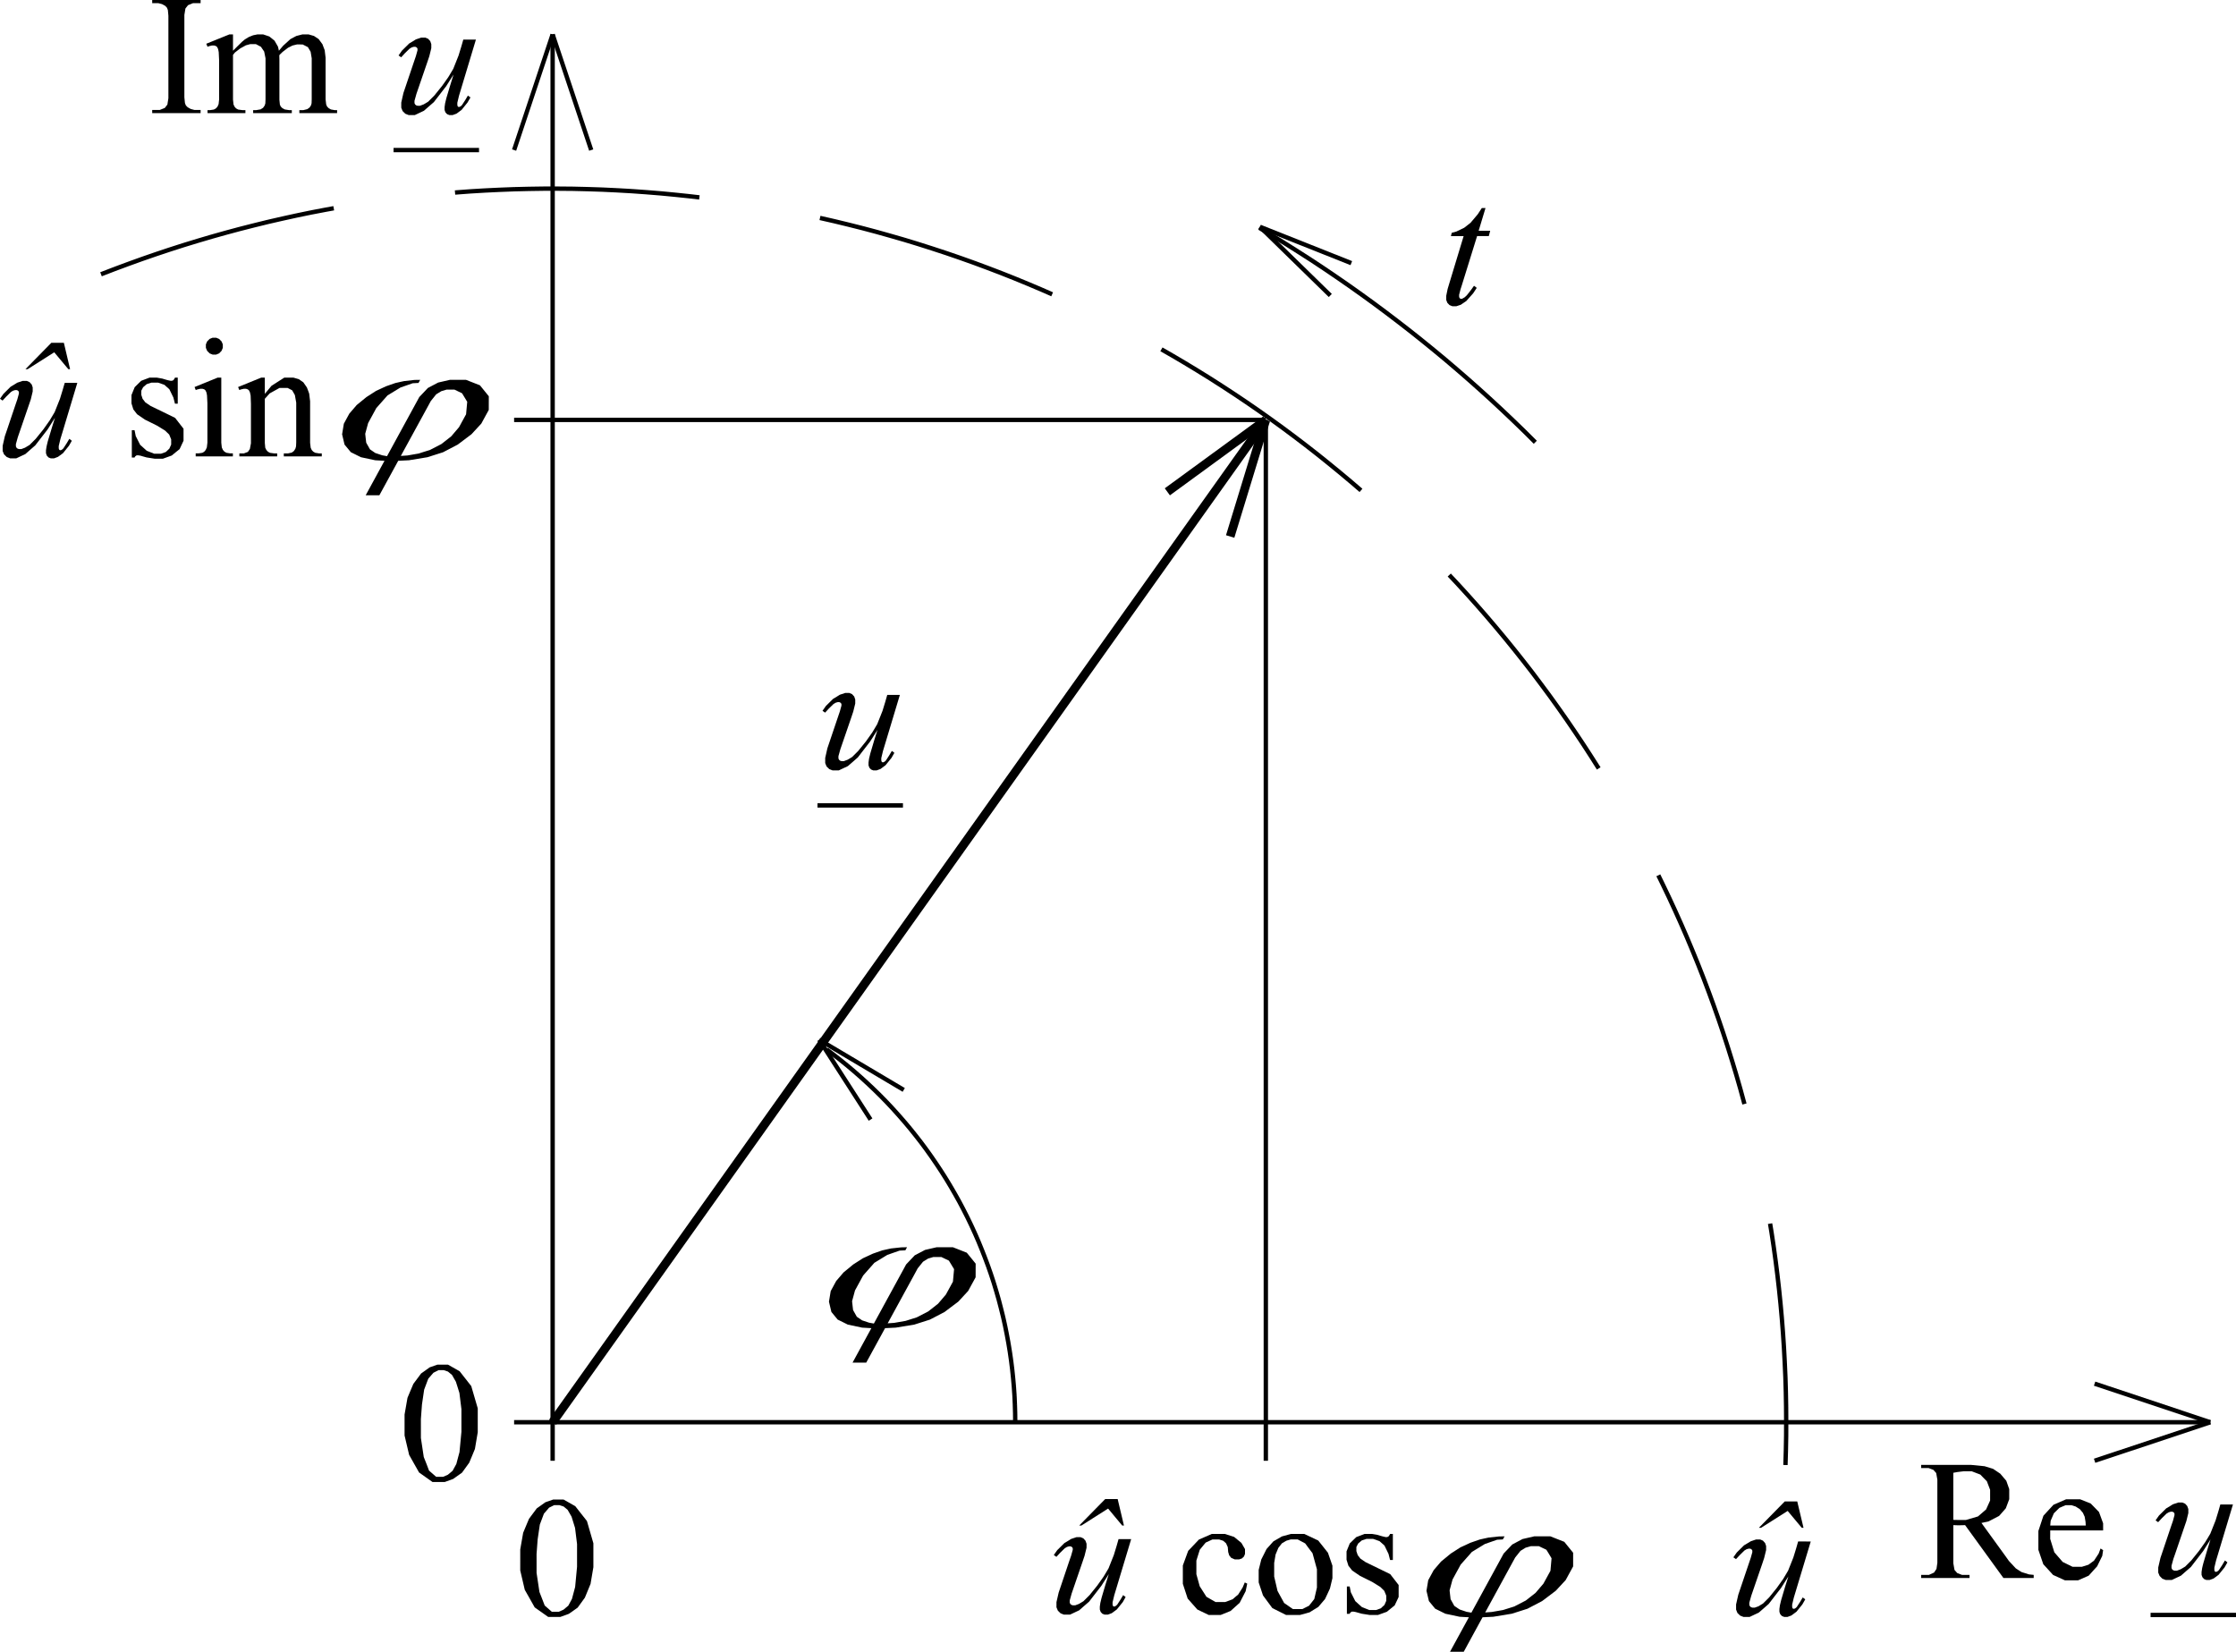 <?xml version="1.0" encoding="UTF-8" standalone="no"?>
<svg
   width="547.851"
   height="404.693"
   viewBox="0 0 513.61 379.4"
   id="svg2"
   sodipodi:version="0.32"
   inkscape:version="1.3.2 (091e20e, 2023-11-25)"
   sodipodi:docname="Spannung_Zeiger.svg"
   inkscape:output_extension="org.inkscape.output.svg.inkscape"
   version="1.0"
   inkscape:export-filename="Spannung_Zeiger.png"
   inkscape:export-xdpi="96"
   inkscape:export-ydpi="96"
   xmlns:inkscape="http://www.inkscape.org/namespaces/inkscape"
   xmlns:sodipodi="http://sodipodi.sourceforge.net/DTD/sodipodi-0.dtd"
   xmlns="http://www.w3.org/2000/svg"
   xmlns:svg="http://www.w3.org/2000/svg"
   xmlns:rdf="http://www.w3.org/1999/02/22-rdf-syntax-ns#"
   xmlns:cc="http://creativecommons.org/ns#"
   xmlns:dc="http://purl.org/dc/elements/1.1/">
  <defs
     id="defs135">
    <inkscape:perspective
       sodipodi:type="inkscape:persp3d"
       inkscape:vp_x="0 : 222.95556 : 1"
       inkscape:vp_y="0 : 1094.017 : 0"
       inkscape:vp_z="639.99998 : 222.95556 : 1"
       inkscape:persp3d-origin="319.99999 : 151.84443 : 1"
       id="perspective139" />
  </defs>
  <sodipodi:namedview
     inkscape:window-height="890"
     inkscape:window-width="1408"
     inkscape:pageshadow="2"
     inkscape:pageopacity="0.0"
     guidetolerance="10.0"
     gridtolerance="10.0"
     objecttolerance="10.0"
     borderopacity="1.0"
     bordercolor="#666666"
     pagecolor="#ffffff"
     id="base"
     showgrid="false"
     inkscape:zoom="1.0074074"
     inkscape:cx="294.31986"
     inkscape:cy="185.12868"
     inkscape:window-x="65"
     inkscape:window-y="38"
     inkscape:current-layer="svg2"
     inkscape:showpageshadow="2"
     inkscape:pagecheckerboard="0"
     inkscape:deskcolor="#d1d1d1"
     inkscape:window-maximized="1" />
  <title
     id="title4">Produce by DWG to SVG Converter MX</title>
  <desc
     id="desc6">Produce by DWG to SVG Converter MX</desc>
  <path
     d="m 199.97,257.16 -11.8,-18.33"
     id="path32"
     style="fill:none;stroke:#000000;stroke-width:1;stroke-miterlimit:4;stroke-dasharray:none" />
  <path
     d="m 188.17,238.83 19.42,11.52"
     id="path34"
     style="fill:none;stroke:#000000;stroke-width:1;stroke-miterlimit:4;stroke-dasharray:none" />
  <path
     d="M 118.09,326.68 H 507.7"
     id="path36"
     style="fill:none;stroke:#000000;stroke-width:1;stroke-miterlimit:4;stroke-dasharray:none" />
  <path
     d="M 126.94,335.53 V 7.91"
     id="path38"
     style="fill:none;stroke:#000000;stroke-width:1;stroke-miterlimit:4;stroke-dasharray:none" />
  <path
     d="m 46.08,25.26 v 0.72 H 34.96 v -0.72 h 0.92 0.81 l 1.17,-0.47 0.36,-0.47 0.23,-0.3 0.23,-1.47 V 21.38 4.6 3.62 L 38.56,2.31 38.44,2 38.34,1.76 37.95,1.35 37.65,1.18 37.23,0.95 36.34,0.72 H 35.88 34.96 V 0 h 11.12 v 0.72 h -0.94 -0.79 l -1.16,0.47 -0.36,0.46 -0.24,0.31 -0.24,1.47 v 1.17 16.78 0.98 l 0.13,1.3 0.12,0.32 0.1,0.24 0.4,0.41 0.3,0.17 0.41,0.23 0.87,0.23 h 0.46 z"
     id="path44"
     style="fill:#000000;fill-rule:evenodd;stroke-width:1;stroke-miterlimit:4;stroke-dasharray:none" />
  <path
     d="m 53.52,11.65 0.96,-0.96 1.13,-1.11 0.18,-0.14 0.43,-0.37 0.93,-0.57 0.5,-0.2 0.5,-0.2 0.99,-0.2 h 0.49 0.82 l 1.42,0.48 0.6,0.48 0.59,0.48 0.8,1.39 0.2,0.92 0.99,-1.16 1.66,-1.51 0.68,-0.36 0.68,-0.36 1.4,-0.36 h 0.71 0.7 l 1.24,0.36 0.54,0.36 0.54,0.36 0.86,1.17 0.31,0.82 0.21,0.55 0.21,1.75 v 1.19 7.56 0.82 l 0.13,1.13 0.12,0.3 0.1,0.21 0.35,0.36 0.26,0.15 0.26,0.15 0.84,0.15 h 0.58 v 0.69 h -8.67 v -0.69 h 0.36 0.57 l 0.89,-0.22 0.31,-0.22 0.22,-0.16 0.32,-0.48 0.1,-0.34 0.04,-0.16 0.03,-0.93 v -0.76 -7.55 -1.08 l -0.25,-1.51 -0.26,-0.44 -0.37,-0.62 -1.2,-0.61 H 68.7 68.2 l -1.02,0.25 -0.51,0.26 -0.51,0.25 -1.24,0.95 -0.72,0.69 -0.04,0.21 0.02,0.82 v 8.38 0.9 l 0.11,1.11 0.1,0.22 0.1,0.22 0.37,0.37 0.28,0.15 0.28,0.15 0.94,0.15 h 0.67 v 0.69 h -8.88 v -0.69 h 0.72 l 1,-0.17 0.27,-0.18 0.28,-0.17 0.37,-0.52 0.11,-0.34 0.05,-0.16 0.04,-0.95 V 22.02 14.47 13.39 L 60.68,11.84 60.36,11.37 59.94,10.75 58.77,10.13 H 58.01 57.5 l -1.03,0.28 -0.5,0.28 -0.79,0.43 -1.23,0.95 -0.43,0.54 v 9.41 0.86 l 0.12,1.12 0.12,0.25 0.12,0.26 0.35,0.39 0.24,0.13 0.23,0.13 0.95,0.13 h 0.72 v 0.69 h -8.7 v -0.69 h 0.6 l 0.85,-0.13 0.24,-0.13 0.23,-0.13 0.37,-0.41 0.12,-0.28 0.13,-0.29 0.12,-1.09 V 22.02 15.29 13.85 L 50.24,11.98 50.16,11.56 50.09,11.25 49.88,10.81 49.74,10.69 49.59,10.57 49.2,10.45 h -0.25 -0.27 l -0.64,0.15 -0.37,0.14 -0.29,-0.69 5.31,-2.15 h 0.83 z"
     id="path46"
     style="fill:#000000;fill-rule:evenodd;stroke-width:1;stroke-miterlimit:4;stroke-dasharray:none" />
  <path
     d="m 109.32,9.09 -3.49,11.59 -0.39,1.29 -0.39,1.63 v 0.34 0.16 l 0.05,0.24 0.05,0.07 0.04,0.08 0.13,0.07 h 0.08 0.13 l 0.28,-0.14 0.15,-0.13 0.15,-0.14 0.76,-1.17 0.61,-1.03 0.58,0.44 -0.67,1.16 -1.36,1.69 -0.7,0.52 -0.46,0.34 -0.89,0.33 h -0.43 -0.33 l -0.52,-0.21 -0.2,-0.21 -0.19,-0.21 -0.19,-0.54 V 24.92 24.6 l 0.12,-0.86 0.13,-0.54 0.16,-0.66 0.91,-3.04 0.74,-2.38 -1.69,2.67 -2.83,3.66 -1.14,0.99 -1.14,1 -2.09,0.99 h -0.97 -0.45 l -0.76,-0.3 -0.32,-0.31 -0.31,-0.31 -0.31,-0.77 v -0.47 -0.71 l 0.5,-2.21 0.5,-1.48 2,-5.92 0.36,-1.06 0.37,-1.33 V 11.3 11.19 l -0.1,-0.2 -0.1,-0.08 -0.09,-0.08 -0.21,-0.08 h -0.12 -0.24 l -0.48,0.14 -0.24,0.15 -0.24,0.14 -1.09,1.06 -0.84,0.92 -0.6,-0.42 0.78,-1.11 1.66,-1.64 0.87,-0.52 0.67,-0.42 1.23,-0.41 h 0.56 0.39 l 0.63,0.27 0.24,0.27 0.25,0.27 0.24,0.69 v 0.42 0.51 l -0.45,1.83 -0.44,1.31 -2.1,6.12 -0.43,1.25 -0.44,1.58 v 0.33 0.19 l 0.13,0.29 0.12,0.11 0.12,0.11 0.34,0.11 h 0.21 0.32 l 0.86,-0.32 0.53,-0.31 0.52,-0.32 1.41,-1.41 0.88,-1.09 0.88,-1.09 1.45,-2.05 0.57,-0.95 0.57,-0.96 1.21,-3.04 0.64,-2.09 0.45,-1.58 z"
     id="path48"
     style="fill:#000000;fill-rule:evenodd;stroke-width:1;stroke-miterlimit:4;stroke-dasharray:none" />
  <path
     d="m 90.4,34.47 h 19.63"
     id="path50"
     style="fill:none;stroke:#000000;stroke-width:1;stroke-miterlimit:4;stroke-dasharray:none" />
  <path
     d="m 467.14,362.46 h -6.95 l -8.81,-12.15 -0.49,0.02 -0.79,0.02 h -0.3 -0.12 l -0.27,-0.01 h -0.14 l -0.14,-0.01 -0.3,-0.01 -0.15,-0.01 v 7.55 1.22 l 0.27,1.52 0.26,0.3 0.37,0.42 1.08,0.42 h 0.73 1.01 v 0.72 h -11.11 v -0.72 h 0.97 0.82 l 1.17,-0.53 0.36,-0.54 0.2,-0.3 0.2,-1.4 v -1.11 -16.78 -1.22 l -0.27,-1.52 -0.27,-0.3 -0.37,-0.42 -1.11,-0.42 h -0.73 -0.97 v -0.72 h 9.44 2.07 l 3.05,0.3 0.98,0.3 0.98,0.3 1.66,1.12 0.68,0.81 0.69,0.8 0.68,1.93 v 1.13 1.19 l -0.78,2.08 -0.77,0.88 -0.78,0.88 -2.41,1.25 -1.64,0.36 5.39,7.44 0.92,1.29 1.58,1.7 0.66,0.43 0.66,0.42 1.73,0.54 1.06,0.11 z m -18.46,-13.35 h 0.18 l 0.31,0.01 h 0.13 0.14 l 0.21,0.01 h 0.09 1.83 l 2.77,-0.81 0.93,-0.8 0.93,-0.8 0.93,-2.05 v -1.25 -1.22 l -0.75,-1.97 -0.75,-0.76 -0.75,-0.77 -1.99,-0.76 h -1.24 -0.55 l -1.49,0.18 -0.93,0.17 z"
     id="path52"
     style="fill:#000000;fill-rule:evenodd;stroke-width:1;stroke-miterlimit:4;stroke-dasharray:none" />
  <path
     d="m 470.94,351.53 -0.01,1.95 0.95,3.07 0.96,1.11 0.96,1.11 2.26,1.11 h 1.29 0.87 l 1.5,-0.47 0.64,-0.47 0.64,-0.47 1.07,-1.63 0.43,-1.16 0.59,0.38 -0.2,1.32 -1.17,2.39 -0.97,1.07 -0.97,1.08 -2.43,1.07 h -1.46 -1.58 l -2.71,-1.23 -1.12,-1.23 -1.13,-1.23 -1.13,-3.31 v -2.08 -2.25 l 1.16,-3.51 1.15,-1.25 1.16,-1.26 2.9,-1.26 h 1.75 1.47 l 2.43,0.97 0.95,0.97 0.95,0.98 0.95,2.6 v 1.63 z m 0,-1.12 h 8.16 l -0.05,-0.84 -0.2,-1.19 -0.16,-0.34 -0.24,-0.54 -0.71,-0.85 -0.48,-0.3 -0.48,-0.31 -0.99,-0.31 h -0.52 -0.8 l -1.43,0.62 -0.63,0.62 -0.63,0.62 -0.74,1.72 z"
     id="path54"
     style="fill:#000000;fill-rule:evenodd;stroke-width:1;stroke-miterlimit:4;stroke-dasharray:none" />
  <path
     d="m 512.91,345.57 -3.49,11.59 -0.39,1.29 -0.39,1.63 v 0.34 0.16 l 0.04,0.24 0.05,0.07 0.05,0.08 0.13,0.07 h 0.08 0.13 l 0.27,-0.14 0.15,-0.13 0.15,-0.14 0.77,-1.17 0.61,-1.03 0.57,0.44 -0.66,1.16 -1.37,1.69 -0.69,0.52 -0.47,0.34 -0.89,0.33 h -0.43 -0.33 l -0.52,-0.21 -0.19,-0.21 -0.19,-0.21 -0.2,-0.54 v -0.34 -0.32 l 0.13,-0.86 0.12,-0.54 0.17,-0.66 0.9,-3.04 0.74,-2.38 -1.69,2.67 -2.82,3.66 -1.14,0.99 -1.14,1 -2.1,0.99 h -0.96 -0.45 l -0.77,-0.3 -0.31,-0.31 -0.31,-0.31 -0.32,-0.77 v -0.47 -0.71 l 0.51,-2.21 0.5,-1.48 1.99,-5.92 0.37,-1.06 0.36,-1.33 v -0.26 -0.11 l -0.09,-0.2 -0.1,-0.08 -0.1,-0.08 -0.21,-0.08 h -0.11 -0.24 l -0.48,0.14 -0.24,0.15 -0.24,0.14 -1.09,1.06 -0.85,0.92 -0.59,-0.42 0.78,-1.11 1.66,-1.64 0.87,-0.52 0.67,-0.42 1.23,-0.41 h 0.56 0.38 l 0.63,0.27 0.25,0.27 0.24,0.27 0.25,0.69 v 0.42 0.51 l -0.45,1.83 -0.45,1.31 -2.09,6.12 -0.44,1.25 -0.43,1.58 v 0.33 0.19 l 0.12,0.29 0.13,0.11 0.12,0.11 0.33,0.11 h 0.21 0.33 l 0.85,-0.32 0.53,-0.31 0.53,-0.32 1.4,-1.41 0.88,-1.09 0.88,-1.09 1.45,-2.05 0.58,-0.95 0.57,-0.96 1.21,-3.04 0.64,-2.09 0.45,-1.58 z"
     id="path56"
     style="fill:#000000;fill-rule:evenodd;stroke-width:1;stroke-miterlimit:4;stroke-dasharray:none" />
  <path
     d="m 493.99,370.95 h 19.62"
     id="path58"
     style="fill:none;stroke:#000000;stroke-width:1;stroke-miterlimit:4;stroke-dasharray:none" />
  <path
     d="m 507.7,326.68 -26.57,-8.86"
     id="path60"
     style="fill:none;stroke:#000000;stroke-width:1;stroke-miterlimit:4;stroke-dasharray:none" />
  <path
     d="m 507.7,326.68 -26.57,8.85"
     id="path62"
     style="fill:none;stroke:#000000;stroke-width:1;stroke-miterlimit:4;stroke-dasharray:none" />
  <path
     d="m 126.94,7.91 -8.85,26.56"
     id="path64"
     style="fill:none;stroke:#000000;stroke-width:1;stroke-miterlimit:4;stroke-dasharray:none" />
  <path
     d="M 135.8,34.47 126.94,7.91"
     id="path66"
     style="fill:none;stroke:#000000;stroke-width:1;stroke-miterlimit:4;stroke-dasharray:none" />
  <path
     d="m 200.73,304.01 6.61,-12.11 0.8,-1.47 1.98,-2.09 1.18,-0.62 1.18,-0.62 2.69,-0.62 h 1.51 2.19 l 3.2,1.26 1.02,1.25 1.02,1.26 -0.01,3.14 -1.03,1.88 -0.68,1.25 -2.26,2.45 -1.58,1.19 -1.58,1.19 -3.37,1.76 -1.79,0.57 -1.79,0.57 -4.26,0.7 -2.46,0.12 -4.33,7.92 h -3.14 l 4.32,-7.92 -2.13,-0.12 -3.29,-0.7 -1.16,-0.58 -1.16,-0.57 -1.44,-1.75 -0.28,-1.18 -0.28,-1.18 0.4,-2.43 0.68,-1.25 0.58,-1.07 1.69,-1.97 1.11,-0.91 1.1,-0.91 2.25,-1.44 1.13,-0.52 1.14,-0.53 2.15,-0.75 1.02,-0.23 1.02,-0.22 2.34,-0.25 1.33,-0.03 -0.39,0.71 -1.33,0.07 -2.81,0.98 -1.49,0.91 -1.49,0.91 -2.57,2.91 -1.09,1.99 -0.79,1.45 -0.67,2.47 0.11,1.02 0.12,1.02 0.86,1.53 0.74,0.5 0.48,0.33 1.59,0.53 z m 3.17,-0.05 1.52,-0.11 2.59,-0.45 1.08,-0.34 1.49,-0.47 2.63,-1.36 1.13,-0.88 1.13,-0.89 1.8,-2.11 0.67,-1.22 0.95,-1.74 0.26,-2.87 -0.69,-1.14 -0.5,-0.82 -1.73,-0.83 h -1.22 -0.62 l -1.21,0.36 -0.58,0.36 -0.58,0.36 -1.23,1.53 -0.63,1.17 z"
     id="path68"
     style="fill:#000000;fill-rule:evenodd;stroke-width:1;stroke-miterlimit:4;stroke-dasharray:none" />
  <path
     d="m 119.5,358.11 v -2.22 l 0.67,-3.82 0.67,-1.61 0.67,-1.6 1.78,-2.39 1.11,-0.79 0.87,-0.62 1.78,-0.62 h 0.92 1.49 l 2.68,1.52 1.19,1.52 1.49,1.89 1.48,5.11 v 3.23 2.26 l -0.65,3.84 -0.65,1.58 -0.65,1.58 -1.66,2.29 -1.01,0.72 -1.02,0.71 -1.95,0.71 h -0.93 -1.86 l -3.1,-2.19 -1.23,-2.19 -1.05,-1.85 -1.04,-4.45 z m 3.75,0.49 v 2.68 l 0.66,4.38 0.66,1.69 0.55,1.43 1.63,1.43 h 1.08 0.52 l 1.08,-0.47 0.55,-0.46 0.56,-0.47 0.84,-1.55 0.29,-1.09 0.44,-1.65 0.44,-4.64 v -3 -2.22 l -0.46,-3.71 -0.46,-1.48 -0.34,-1.1 -0.9,-1.56 -0.54,-0.46 -0.4,-0.32 -0.95,-0.31 h -0.55 -0.65 l -1.17,0.58 -0.5,0.58 -0.69,0.8 -0.94,2.5 -0.25,1.7 -0.25,1.71 -0.25,3.36 z"
     id="path70"
     style="fill:#000000;fill-rule:evenodd;stroke-width:1;stroke-miterlimit:4;stroke-dasharray:none" />
  <path
     d="m 92.93,327.12 v -2.22 l 0.67,-3.83 0.67,-1.6 0.68,-1.6 1.78,-2.39 1.11,-0.79 0.86,-0.62 1.78,-0.62 h 0.92 1.5 l 2.68,1.52 1.19,1.52 1.48,1.89 1.49,5.11 v 3.23 2.26 l -0.65,3.84 -0.65,1.58 -0.66,1.58 -1.66,2.29 -1.01,0.71 -1.01,0.72 -1.95,0.71 h -0.94 -1.86 l -3.09,-2.19 -1.24,-2.19 -1.04,-1.85 -1.05,-4.45 z m 3.75,0.49 v 2.68 l 0.66,4.38 0.67,1.69 0.54,1.43 1.63,1.42 h 1.09 0.52 l 1.07,-0.46 0.56,-0.46 0.55,-0.47 0.85,-1.55 0.29,-1.1 0.44,-1.64 0.44,-4.65 v -2.99 -2.22 l -0.46,-3.71 -0.46,-1.48 -0.35,-1.1 -0.89,-1.56 -0.55,-0.46 -0.39,-0.32 -0.95,-0.32 h -0.56 -0.65 l -1.16,0.59 -0.51,0.58 -0.69,0.8 -0.94,2.5 -0.25,1.7 -0.25,1.7 -0.25,3.36 z"
     id="path72"
     style="fill:#000000;fill-rule:evenodd;stroke-width:1;stroke-miterlimit:4;stroke-dasharray:none" />
  <path
     d="m 410.12,336.51 0.1,-3.36 m 0,0 0.06,-3.36 m 0,0 0.01,-3.36 m 0,0 -0.02,-3.36 m 0,0 -0.06,-3.35 m 0,0 -0.1,-3.36 m 0,0 -0.15,-3.36 m 0,0 -0.18,-3.36 m 0,0 -0.22,-3.35 m 0,0 -0.26,-3.35 m 0,0 -0.3,-3.34 m 0,0 -0.34,-3.35 m 0,0 -0.38,-3.34 m 0,0 -0.42,-3.33 m 0,0 -0.46,-3.33 m 0,0 -0.5,-3.32 m 0,0 -0.31,-1.87 m -5.89,-27.48 -0.06,-0.22 m 0,0 -0.88,-3.24 m 0,0 -0.93,-3.23 m 0,0 -0.97,-3.22 m 0,0 -1,-3.21 m 0,0 -1.04,-3.19 m 0,0 -1.08,-3.19 m 0,0 -1.12,-3.17 m 0,0 -1.15,-3.15 m 0,0 -1.19,-3.14 m 0,0 -1.23,-3.13 m 0,0 -1.27,-3.11 m 0,0 -1.3,-3.1 m 0,0 -1.34,-3.08 m 0,0 -1.38,-3.07 m 0,0 -1.41,-3.05 m 0,0 -1.45,-3.03 m 0,0 -0.98,-2 m -13.69,-24.55 -1.74,-2.74 m 0,0 -1.83,-2.82 m 0,0 -1.87,-2.8 m 0,0 -1.89,-2.77 m 0,0 -1.93,-2.75 m 0,0 -1.96,-2.73 m 0,0 -2,-2.7 m 0,0 -2.02,-2.69 m 0,0 -2.06,-2.65 m 0,0 -2.09,-2.63 m 0,0 -2.12,-2.61 m 0,0 -2.15,-2.58 m 0,0 -2.18,-2.56 m 0,0 -2.21,-2.53 m 0,0 -2.24,-2.5 m 0,0 -2.27,-2.48 m 0,0 -1.77,-1.88 m -20.28,-19.44 -2.21,-1.9 m 0,0 -2.58,-2.16 m 0,0 -2.6,-2.13 m 0,0 -2.62,-2.1 m 0,0 -2.65,-2.07 m 0,0 -2.67,-2.03 m 0,0 -2.7,-2.01 m 0,0 -2.72,-1.97 m 0,0 -2.74,-1.94 m 0,0 -2.77,-1.91 m 0,0 -2.79,-1.87 m 0,0 -2.81,-1.84 m 0,0 -2.83,-1.81 m 0,0 -2.86,-1.77 m 0,0 -2.87,-1.74 m 0,0 -2.9,-1.71 m 0,0 -2.52,-1.44 m -25.1,-12.64 -2.36,-1.04 m 0,0 -3.09,-1.31 m 0,0 -3.11,-1.28 m 0,0 -3.12,-1.24 m 0,0 -3.14,-1.2 m 0,0 -3.15,-1.17 m 0,0 -3.17,-1.13 m 0,0 -3.17,-1.09 m 0,0 -3.2,-1.05 m 0,0 -3.2,-1.02 m 0,0 -3.21,-0.98 m 0,0 -3.23,-0.93 m 0,0 -3.24,-0.91 m 0,0 -3.24,-0.86 m 0,0 -3.26,-0.82 m 0,0 -3.27,-0.79 m 0,0 -3.17,-0.72 m -27.7,-4.72 -2.22,-0.26 m 0,0 -3.34,-0.35 m 0,0 -3.35,-0.32 m 0,0 -3.35,-0.27 m 0,0 -3.35,-0.24 m 0,0 -3.35,-0.19 m 0,0 -3.36,-0.16 m 0,0 -3.36,-0.11 m 0,0 -3.36,-0.08 m 0,0 -3.36,-0.03 m 0,0 h -3.36 m 0,0 -3.36,0.05 m 0,0 -3.36,0.08 m 0,0 -3.36,0.13 m 0,0 -3.35,0.16 m 0,0 -3.36,0.2 m 0,0 -3.35,0.25 m 0,0 -0.23,0.02 m -27.86,3.61 -1.87,0.34 m 0,0 -3.3,0.63 m 0,0 -3.29,0.68 m 0,0 -3.28,0.72 m 0,0 -3.28,0.75 m 0,0 -3.26,0.8 m 0,0 -3.26,0.83 m 0,0 -3.24,0.87 m 0,0 -3.24,0.91 m 0,0 -3.22,0.95 m 0,0 -3.21,0.98 m 0,0 -3.21,1.03 m 0,0 -3.18,1.06 m 0,0 -3.18,1.1 m 0,0 -3.16,1.14 m 0,0 -3.15,1.17 m 0,0 L 23.2,63"
     id="path74"
     style="fill:none;stroke:#000000;stroke-width:1;stroke-miterlimit:4;stroke-dasharray:none" />
  <path
     d="M 126.94,326.68 290.76,96.45"
     id="path76"
     style="fill:none;stroke:#000000;stroke-width:2;stroke-miterlimit:4;stroke-dasharray:none" />
  <path
     d="m 290.76,96.45 -22.62,16.52"
     id="path78"
     style="fill:none;stroke:#000000;stroke-width:2;stroke-miterlimit:4;stroke-dasharray:none" />
  <path
     d="m 282.57,123.23 8.19,-26.78"
     id="path80"
     style="fill:none;stroke:#000000;stroke-width:2;stroke-miterlimit:4;stroke-dasharray:none" />
  <path
     d="m 289.42,52.1 20.98,8.34"
     id="path82"
     style="fill:none;stroke:#000000;stroke-width:1;stroke-miterlimit:4;stroke-dasharray:none" />
  <path
     d="M 305.57,67.87 289.42,52.1"
     id="path84"
     style="fill:none;stroke:#000000;stroke-width:1;stroke-miterlimit:4;stroke-dasharray:none" />
  <path
     d="m 352.66,101.59 -2.48,-2.47 m 0,0 -2.52,-2.44 m 0,0 -2.53,-2.4 m 0,0 -2.57,-2.39 m 0,0 -2.59,-2.35 m 0,0 -2.61,-2.32 m 0,0 -2.65,-2.3 m 0,0 -2.66,-2.27 m 0,0 -2.69,-2.23 m 0,0 -2.72,-2.21 m 0,0 -2.74,-2.18 m 0,0 -2.76,-2.14 m 0,0 -2.79,-2.12 m 0,0 -2.81,-2.09 m 0,0 -2.83,-2.05 m 0,0 -2.86,-2.03 m 0,0 -2.88,-1.99 m 0,0 -2.89,-1.96 m 0,0 -2.92,-1.93 m 0,0 -2.95,-1.89 m 0,0 -2.96,-1.87 m 0,0 -2.98,-1.83 m 0,0 -3,-1.8"
     id="path86"
     style="fill:none;stroke:#000000;stroke-width:1;stroke-miterlimit:4;stroke-dasharray:none" />
  <path
     d="M 290.76,96.45 H 118.09"
     id="path88"
     style="fill:none;stroke:#000000;stroke-width:1;stroke-miterlimit:4;stroke-dasharray:none" />
  <path
     d="M 290.76,96.45 V 335.53"
     id="path90"
     style="fill:none;stroke:#000000;stroke-width:1;stroke-miterlimit:4;stroke-dasharray:none" />
  <path
     d="m 206.7,159.62 -3.49,11.59 -0.39,1.29 -0.39,1.63 v 0.34 0.16 l 0.05,0.24 0.05,0.07 0.04,0.08 0.13,0.07 h 0.08 0.13 l 0.28,-0.14 0.15,-0.13 0.15,-0.14 0.76,-1.17 0.61,-1.03 0.58,0.44 -0.67,1.17 -1.36,1.68 -0.7,0.52 -0.46,0.34 -0.9,0.33 h -0.42 -0.33 l -0.52,-0.21 -0.2,-0.21 -0.19,-0.21 -0.19,-0.54 v -0.34 -0.32 l 0.12,-0.86 0.13,-0.54 0.16,-0.66 0.9,-3.04 0.75,-2.37 -1.69,2.66 -2.83,3.66 -1.14,1 -1.14,0.99 -2.1,0.99 h -0.96 -0.45 l -0.76,-0.3 -0.32,-0.31 -0.31,-0.3 -0.31,-0.78 v -0.47 -0.71 l 0.5,-2.21 0.5,-1.48 2,-5.92 0.36,-1.06 0.37,-1.33 v -0.25 -0.12 l -0.1,-0.2 -0.1,-0.08 -0.09,-0.08 -0.21,-0.08 h -0.12 -0.24 l -0.48,0.14 -0.24,0.15 -0.24,0.14 -1.09,1.06 -0.84,0.92 -0.6,-0.42 0.78,-1.11 1.66,-1.64 0.87,-0.52 0.67,-0.42 1.23,-0.41 h 0.56 0.39 l 0.63,0.27 0.24,0.27 0.25,0.27 0.24,0.69 v 0.42 0.51 l -0.45,1.83 -0.44,1.32 -2.1,6.11 -0.43,1.25 -0.44,1.58 v 0.34 0.18 l 0.13,0.29 0.12,0.11 0.12,0.11 0.34,0.11 h 0.21 0.32 l 0.86,-0.32 0.53,-0.31 0.52,-0.32 1.41,-1.41 0.88,-1.09 0.88,-1.09 1.45,-2.05 0.57,-0.95 0.57,-0.96 1.21,-3.04 0.64,-2.09 0.45,-1.58 z"
     id="path92"
     style="fill:#000000;fill-rule:evenodd;stroke-width:1;stroke-miterlimit:4;stroke-dasharray:none" />
  <path
     d="m 187.78,185 h 19.63"
     id="path94"
     style="fill:none;stroke:#000000;stroke-width:1;stroke-miterlimit:4;stroke-dasharray:none" />
  <path
     d="M 341.22,47.79 339.65,53 h 2.65 l -0.32,1.23 h -2.69 l -3.5,11.27 -0.31,0.96 -0.32,1.25 V 68 68.15 l 0.07,0.24 0.06,0.08 0.07,0.08 0.16,0.08 h 0.1 0.21 l 0.57,-0.32 0.35,-0.31 0.2,-0.2 0.92,-1.17 0.71,-0.99 0.63,0.48 -0.83,1.26 -1.58,1.77 -0.74,0.5 -0.51,0.35 -1.02,0.34 h -0.52 -0.4 l -0.65,-0.26 -0.25,-0.26 -0.26,-0.27 -0.25,-0.67 v -0.41 -0.52 l 0.32,-1.57 0.32,-1.07 3.36,-11.08 h -2.92 l 0.19,-0.76 1.06,-0.29 1.79,-0.86 0.73,-0.57 0.73,-0.57 1.67,-1.98 0.92,-1.41 z"
     id="path96"
     style="fill:#000000;fill-rule:evenodd;stroke-width:1;stroke-miterlimit:4;stroke-dasharray:none" />
  <path
     d="m 259.83,353.53 -3.49,11.59 -0.39,1.29 -0.39,1.63 v 0.34 0.16 l 0.05,0.24 0.04,0.07 0.05,0.08 0.13,0.07 h 0.08 0.13 l 0.27,-0.14 0.15,-0.13 0.16,-0.14 0.76,-1.17 0.61,-1.03 0.57,0.44 -0.66,1.17 -1.36,1.68 -0.7,0.52 -0.47,0.34 -0.89,0.33 h -0.43 -0.32 l -0.53,-0.21 -0.19,-0.21 -0.19,-0.21 -0.19,-0.54 v -0.34 -0.32 l 0.12,-0.86 0.13,-0.54 0.16,-0.66 0.9,-3.04 0.75,-2.38 -1.69,2.67 -2.83,3.66 -1.14,0.99 -1.14,1 -2.1,0.99 h -0.96 -0.45 l -0.76,-0.3 -0.32,-0.31 -0.31,-0.31 -0.32,-0.77 V 368.71 368 l 0.51,-2.21 0.5,-1.48 1.99,-5.92 0.37,-1.06 0.37,-1.33 v -0.26 -0.11 l -0.1,-0.2 -0.1,-0.08 -0.09,-0.08 -0.22,-0.08 h -0.11 -0.24 l -0.48,0.14 -0.24,0.15 -0.24,0.14 -1.09,1.06 -0.84,0.92 -0.6,-0.42 0.78,-1.11 1.66,-1.64 0.87,-0.52 0.67,-0.42 1.23,-0.41 h 0.56 0.38 l 0.63,0.27 0.25,0.27 0.24,0.27 0.25,0.69 v 0.42 0.51 l -0.45,1.83 -0.44,1.31 -2.1,6.12 -0.43,1.25 -0.44,1.58 v 0.34 0.18 l 0.12,0.29 0.13,0.11 0.12,0.11 0.34,0.11 h 0.2 0.33 l 0.86,-0.32 0.52,-0.31 0.53,-0.32 1.41,-1.41 0.88,-1.09 0.88,-1.09 1.45,-2.05 0.57,-0.95 0.57,-0.96 1.21,-3.04 0.64,-2.09 0.45,-1.58 z"
     id="path98"
     style="fill:#000000;fill-rule:evenodd;stroke-width:1;stroke-miterlimit:4;stroke-dasharray:none" />
  <path
     d="m 256.73,344.33 1.44,6.07 h -0.4 l -3.24,-3.89 -6.12,3.89 h -0.51 l 5.96,-6.07 z"
     id="path100"
     style="fill:#000000;fill-rule:evenodd;stroke-width:1;stroke-miterlimit:4;stroke-dasharray:none" />
  <path
     d="m 286.49,363.75 -0.36,1.74 -1.38,2.67 -1.04,0.93 -1.03,0.93 -2.29,0.93 h -1.26 -1.49 l -2.6,-1.25 -1.12,-1.26 -1.11,-1.26 -1.11,-3.39 v -2.14 -2.07 l 1.23,-3.36 1.23,-1.29 1.23,-1.3 2.96,-1.29 h 1.72 1.29 l 2.12,0.68 0.84,0.69 0.83,0.68 0.83,1.43 v 0.74 0.36 l -0.23,0.59 -0.24,0.23 -0.23,0.22 -0.66,0.23 h -0.42 -0.56 l -0.84,-0.37 -0.28,-0.36 -0.17,-0.2 -0.23,-0.77 -0.05,-0.57 -0.05,-0.57 -0.39,-0.86 -0.33,-0.3 -0.34,-0.29 -0.92,-0.29 h -0.6 -0.95 l -1.54,0.71 -0.59,0.71 -0.77,0.94 -0.78,2.49 v 1.55 1.57 l 0.77,2.78 0.77,1.2 0.77,1.21 2.08,1.2 h 1.32 0.93 l 1.69,-0.63 0.74,-0.64 0.53,-0.44 1.02,-1.61 0.5,-1.17 z"
     id="path102"
     style="fill:#000000;fill-rule:evenodd;stroke-width:1;stroke-miterlimit:4;stroke-dasharray:none" />
  <path
     d="m 297.61,352.34 h 1.99 l 3.2,1.51 1.21,1.52 1.02,1.29 1.03,2.97 v 1.68 1.18 l -0.57,2.38 -0.56,1.21 -0.57,1.21 -1.55,1.82 -1,0.61 -0.99,0.62 -2.21,0.61 h -1.21 -1.99 l -3.15,-1.58 -1.17,-1.58 -0.98,-1.33 -0.99,-2.99 v -1.66 -1.21 l 0.6,-2.4 0.6,-1.19 0.6,-1.2 1.57,-1.76 0.98,-0.57 0.98,-0.57 2.07,-0.57 z m -0.6,1.25 h -0.5 l -1.02,0.3 -0.52,0.3 -0.51,0.3 -0.83,1.06 -0.31,0.76 -0.32,0.76 -0.32,1.94 v 1.19 1.92 l 0.77,3.31 0.76,1.39 0.76,1.38 2.01,1.39 h 1.24 0.93 l 1.53,-0.76 0.61,-0.77 0.6,-0.77 0.61,-2.63 v -1.87 -2.34 l -1.01,-3.68 -1.01,-1.34 -0.68,-0.92 -1.73,-0.92 z"
     id="path104"
     style="fill:#000000;fill-rule:evenodd;stroke-width:1;stroke-miterlimit:4;stroke-dasharray:none" />
  <path
     d="m 319.94,352.34 v 5.98 h -0.64 l -0.36,-1.41 -0.93,-1.91 -0.57,-0.51 -0.57,-0.5 -1.45,-0.51 h -0.88 -0.67 l -1.07,0.35 -0.42,0.36 -0.41,0.35 -0.41,0.79 v 0.43 0.53 l 0.31,0.92 0.31,0.39 0.29,0.39 1.21,0.83 0.91,0.44 2.79,1.36 1.95,0.95 1.94,2.5 v 1.55 1.2 l -0.91,1.93 -0.9,0.73 -0.9,0.74 -2.03,0.73 h -1.11 -0.81 l -1.83,-0.29 -1.04,-0.29 -0.31,-0.09 -0.52,-0.1 h -0.2 -0.22 l -0.34,0.25 -0.13,0.26 h -0.64 v -6.28 h 0.64 l 0.27,1.34 1.02,2.02 0.75,0.68 0.76,0.68 1.69,0.68 h 0.93 0.66 l 1.08,-0.39 0.41,-0.39 0.42,-0.38 0.41,-0.94 v -0.54 -0.66 l -0.46,-1.11 -0.46,-0.45 -0.46,-0.45 -1.85,-1.14 -1.39,-0.69 -1.39,-0.69 -1.82,-1.24 -0.43,-0.56 -0.43,-0.54 -0.43,-1.38 v -0.84 -1.08 l 0.74,-1.82 0.74,-0.72 0.75,-0.73 1.91,-0.73 h 1.18 0.51 l 1.26,0.21 0.73,0.22 0.49,0.14 0.65,0.15 h 0.16 0.15 l 0.24,-0.07 0.09,-0.07 0.09,-0.06 0.2,-0.3 0.11,-0.22 z"
     id="path106"
     style="fill:#000000;fill-rule:evenodd;stroke-width:1;stroke-miterlimit:4;stroke-dasharray:none" />
  <path
     d="m 17.76,87.94 -3.48,11.58 -0.4,1.3 -0.39,1.63 v 0.34 0.16 l 0.05,0.23 0.05,0.08 0.05,0.07 0.13,0.08 h 0.08 0.12 l 0.28,-0.14 0.15,-0.14 0.15,-0.13 0.76,-1.17 0.61,-1.03 0.58,0.44 -0.67,1.16 -1.36,1.69 -0.7,0.52 -0.46,0.33 -0.89,0.34 h -0.43 -0.33 l -0.52,-0.21 -0.19,-0.21 -0.2,-0.21 -0.19,-0.55 v -0.33 -0.33 l 0.13,-0.86 0.12,-0.53 0.16,-0.66 0.91,-3.04 0.74,-2.38 -1.69,2.67 -2.83,3.66 -1.14,0.99 -1.13,1 -2.1,0.99 H 2.77 2.32 l -0.77,-0.31 -0.31,-0.3 -0.32,-0.31 -0.31,-0.77 v -0.47 -0.72 l 0.5,-2.2 0.51,-1.49 1.99,-5.91 0.37,-1.07 0.36,-1.32 V 90.15 90.04 L 4.24,89.84 4.15,89.76 4.05,89.68 3.84,89.6 H 3.72 3.48 L 3,89.74 2.76,89.88 2.52,90.03 1.44,91.09 0.59,92.01 0,91.59 0.78,90.48 2.43,88.84 3.31,88.31 3.97,87.9 5.2,87.49 h 0.56 0.39 l 0.63,0.27 0.24,0.27 0.25,0.26 0.24,0.69 v 0.43 0.51 l -0.44,1.83 -0.45,1.31 -2.1,6.12 -0.43,1.25 -0.44,1.58 v 0.33 0.18 l 0.13,0.3 0.12,0.11 0.13,0.11 0.33,0.11 H 4.57 4.9 l 0.85,-0.32 0.53,-0.32 0.52,-0.31 1.41,-1.41 0.88,-1.09 0.88,-1.09 1.45,-2.05 0.57,-0.95 0.57,-0.96 1.21,-3.04 0.64,-2.09 0.46,-1.58 z"
     id="path112"
     style="fill:#000000;fill-rule:evenodd;stroke-width:1;stroke-miterlimit:4;stroke-dasharray:none" />
  <path
     d="M 14.67,78.74 16.1,84.8 H 15.7 L 12.46,80.92 6.34,84.8 h -0.5 l 5.95,-6.06 z"
     id="path114"
     style="fill:#000000;fill-rule:evenodd;stroke-width:1;stroke-miterlimit:4;stroke-dasharray:none" />
  <path
     d="m 40.83,86.74 v 5.99 H 40.19 L 39.83,91.32 38.9,89.41 38.33,88.9 37.76,88.39 36.32,87.89 h -0.88 -0.67 l -1.08,0.35 -0.41,0.36 -0.41,0.35 -0.41,0.79 v 0.43 0.53 l 0.3,0.92 0.31,0.38 0.29,0.4 1.21,0.83 0.91,0.44 2.8,1.36 1.94,0.95 1.94,2.5 v 1.55 1.2 l -0.9,1.93 -0.91,0.73 -0.9,0.74 -2.02,0.73 h -1.12 -0.8 l -1.84,-0.29 -1.03,-0.29 -0.32,-0.1 -0.52,-0.09 h -0.2 -0.22 l -0.34,0.25 -0.13,0.25 h -0.63 v -6.27 h 0.63 l 0.27,1.34 1.02,2.02 0.76,0.68 0.75,0.68 1.69,0.67 H 36.34 37 l 1.07,-0.38 0.42,-0.39 0.41,-0.39 0.42,-0.93 v -0.55 -0.65 L 38.86,99.81 38.39,99.36 37.93,98.91 36.08,97.77 34.69,97.08 33.3,96.39 31.49,95.15 31.06,94.59 30.63,94.04 30.2,92.66 v -0.83 -1.09 l 0.74,-1.81 0.74,-0.73 0.74,-0.73 1.92,-0.73 h 1.17 0.52 l 1.25,0.22 0.74,0.22 0.48,0.14 0.65,0.14 h 0.16 0.16 l 0.24,-0.06 0.08,-0.07 0.09,-0.07 0.2,-0.29 0.11,-0.23 z"
     id="path116"
     style="fill:#000000;fill-rule:evenodd;stroke-width:1;stroke-miterlimit:4;stroke-dasharray:none" />
  <path
     d="m 50.83,86.74 v 14.12 0.83 l 0.12,1.09 0.12,0.27 0.12,0.28 0.35,0.4 0.24,0.14 0.23,0.13 0.86,0.14 h 0.62 v 0.69 h -8.54 v -0.69 h 0.65 l 0.86,-0.13 0.22,-0.12 0.22,-0.13 0.35,-0.41 0.13,-0.29 0.13,-0.28 0.13,-1.1 v -0.82 -6.78 -1.42 L 47.55,90.81 47.47,90.39 47.4,90.09 47.19,89.66 47.05,89.54 46.9,89.42 46.51,89.3 h -0.25 -0.27 l -0.65,0.15 -0.38,0.14 -0.27,-0.69 5.3,-2.16 z"
     id="path118"
     style="fill:#000000;fill-rule:evenodd;stroke-width:1;stroke-miterlimit:4;stroke-dasharray:none" />
  <path
     d="m 49.24,77.57 h 0.41 l 0.68,0.28 0.28,0.29 0.28,0.28 0.29,0.68 v 0.4 0.4 l -0.29,0.69 -0.28,0.29 -0.28,0.29 -0.68,0.28 h -0.41 -0.4 L 48.15,81.17 47.87,80.88 47.58,80.59 47.29,79.9 v -0.4 -0.4 l 0.29,-0.68 0.28,-0.28 0.28,-0.29 0.69,-0.28 z"
     id="path120"
     style="fill:#000000;fill-rule:evenodd;stroke-width:1;stroke-miterlimit:4;stroke-dasharray:none" />
  <path
     d="m 60.83,90.47 1.54,-1.86 2.93,-1.87 h 1.4 0.71 l 1.24,0.36 0.51,0.36 0.52,0.36 0.82,1.19 0.31,0.82 0.21,0.58 0.21,1.76 v 1.19 7.5 0.84 l 0.13,1.12 0.13,0.3 0.11,0.24 0.34,0.37 0.24,0.14 0.23,0.13 0.87,0.14 h 0.63 v 0.69 h -8.72 v -0.69 h 0.37 0.61 l 0.86,-0.19 0.25,-0.19 0.24,-0.18 0.34,-0.55 0.1,-0.37 0.04,-0.14 0.04,-0.9 v -0.76 -7.19 -1.19 L 67.73,90.74 67.42,90.19 67.11,89.65 66.07,89.11 H 65.34 64.2 l -2.25,1.25 -1.12,1.24 v 9.26 0.89 l 0.1,1.1 0.11,0.21 0.13,0.28 0.37,0.41 0.23,0.13 0.24,0.13 0.95,0.13 h 0.71 v 0.69 h -8.69 v -0.69 h 0.38 0.67 l 0.91,-0.34 0.23,-0.34 0.23,-0.34 0.24,-1.3 v -0.96 -6.51 -1.58 L 57.57,90.84 57.49,90.49 57.42,90.15 57.2,89.68 57.05,89.55 56.9,89.43 56.51,89.3 H 56.26 55.99 L 55.35,89.45 54.97,89.59 54.69,88.9 60,86.74 h 0.83 z"
     id="path122"
     style="fill:#000000;fill-rule:evenodd;stroke-width:1;stroke-miterlimit:4;stroke-dasharray:none" />
  <path
     d="m 337.98,370.42 6.61,-12.11 0.8,-1.47 1.98,-2.08 1.18,-0.63 1.18,-0.62 2.69,-0.62 h 1.51 2.19 l 3.2,1.26 1.02,1.26 1.01,1.25 v 3.14 l -1.03,1.88 -0.68,1.25 -2.27,2.45 -1.57,1.19 -1.58,1.19 -3.37,1.76 -1.79,0.57 -1.79,0.57 -4.26,0.7 -2.47,0.12 -4.32,7.92 h -3.15 l 4.33,-7.92 -2.13,-0.12 -3.29,-0.7 -1.16,-0.58 -1.16,-0.57 -1.44,-1.75 -0.28,-1.18 -0.28,-1.18 0.4,-2.43 0.68,-1.25 0.58,-1.07 1.69,-1.97 1.11,-0.91 1.1,-0.91 2.24,-1.44 1.14,-0.52 1.13,-0.53 2.16,-0.75 1.02,-0.23 1.02,-0.22 2.34,-0.25 1.33,-0.03 -0.4,0.71 -1.32,0.07 -2.81,0.98 -1.49,0.91 -1.49,0.91 -2.57,2.91 -1.09,1.99 -0.79,1.45 -0.67,2.47 0.11,1.02 0.12,1.02 0.85,1.53 0.75,0.51 0.48,0.32 1.59,0.53 z m 3.17,-0.05 1.51,-0.11 2.6,-0.45 1.08,-0.34 1.49,-0.47 2.63,-1.36 1.13,-0.88 1.13,-0.89 1.8,-2.11 0.67,-1.22 0.95,-1.74 0.25,-2.87 -0.68,-1.14 -0.51,-0.82 -1.72,-0.82 h -1.22 -0.62 l -1.21,0.35 -0.58,0.36 -0.59,0.36 -1.22,1.53 -0.64,1.17 z"
     id="path124"
     style="fill:#000000;fill-rule:evenodd;stroke-width:1;stroke-miterlimit:4;stroke-dasharray:none" />
  <path
     d="m 88.9,104.78 6.61,-12.11 0.8,-1.47 1.98,-2.09 1.18,-0.62 1.18,-0.62 2.69,-0.62 h 1.51 2.19 l 3.2,1.25 1.02,1.26 1.02,1.26 -0.01,3.14 -1.03,1.88 -0.68,1.25 -2.26,2.45 -1.58,1.19 -1.58,1.19 -3.37,1.76 -1.79,0.57 -1.79,0.57 -4.26,0.7 -2.46,0.12 -4.33,7.92 H 84 l 4.32,-7.92 -2.13,-0.12 -3.29,-0.7 -1.16,-0.58 -1.15,-0.57 -1.45,-1.75 -0.28,-1.18 -0.28,-1.18 0.4,-2.43 0.68,-1.26 0.58,-1.06 1.69,-1.97 1.11,-0.91 1.11,-0.91 2.24,-1.44 1.13,-0.52 1.14,-0.53 2.15,-0.75 1.02,-0.23 1.02,-0.22 2.34,-0.26 1.33,-0.02 -0.39,0.71 -1.33,0.07 -2.81,0.98 -1.49,0.91 -1.49,0.91 -2.57,2.9 -1.09,2 -0.79,1.45 -0.67,2.46 0.11,1.02 0.12,1.03 0.86,1.52 0.74,0.51 0.48,0.33 1.59,0.53 z m 3.17,-0.06 1.52,-0.1 2.59,-0.45 1.08,-0.35 1.49,-0.46 2.63,-1.36 1.13,-0.88 1.13,-0.89 1.8,-2.11 0.67,-1.23 0.95,-1.73 0.26,-2.87 -0.69,-1.14 -0.5,-0.82 -1.73,-0.83 h -1.22 -0.62 l -1.2,0.36 -0.59,0.36 -0.58,0.36 -1.23,1.53 -0.63,1.16 z"
     id="path126"
     style="fill:#000000;fill-rule:evenodd;stroke-width:1;stroke-miterlimit:4;stroke-dasharray:none" />
  <path
     d="m 415.93,354.07 -3.49,11.58 -0.39,1.29 -0.39,1.63 v 0.34 0.16 l 0.05,0.24 0.05,0.07 0.04,0.08 0.13,0.07 h 0.08 0.13 l 0.27,-0.13 0.16,-0.14 0.15,-0.14 0.76,-1.17 0.61,-1.03 0.58,0.44 -0.67,1.17 -1.36,1.68 -0.7,0.52 -0.46,0.34 -0.9,0.33 h -0.42 -0.33 l -0.52,-0.21 -0.2,-0.21 -0.19,-0.21 -0.19,-0.54 v -0.34 -0.32 l 0.12,-0.86 0.13,-0.54 0.16,-0.66 0.9,-3.04 0.75,-2.37 -1.69,2.66 -2.83,3.66 -1.14,1 -1.14,0.99 -2.1,0.99 h -0.96 -0.45 l -0.76,-0.3 -0.32,-0.31 -0.31,-0.3 -0.31,-0.78 v -0.46 -0.72 l 0.5,-2.21 0.5,-1.48 2,-5.92 0.36,-1.06 0.37,-1.32 v -0.26 -0.12 l -0.1,-0.19 -0.1,-0.09 -0.09,-0.08 -0.22,-0.08 h -0.11 -0.24 l -0.48,0.14 -0.24,0.15 -0.24,0.14 -1.09,1.07 -0.84,0.91 -0.6,-0.42 0.78,-1.11 1.66,-1.64 0.87,-0.52 0.67,-0.41 1.23,-0.42 h 0.56 0.39 l 0.63,0.27 0.24,0.27 0.25,0.27 0.24,0.69 v 0.42 0.51 l -0.45,1.83 -0.44,1.32 -2.1,6.11 -0.43,1.25 -0.44,1.59 v 0.33 0.18 l 0.13,0.29 0.12,0.11 0.12,0.11 0.34,0.11 h 0.21 0.32 l 0.86,-0.31 0.52,-0.32 0.53,-0.32 1.41,-1.41 0.88,-1.09 0.88,-1.09 1.45,-2.04 0.57,-0.96 0.57,-0.96 1.21,-3.04 0.64,-2.08 0.45,-1.58 z"
     id="path128"
     style="fill:#000000;fill-rule:evenodd;stroke-width:1;stroke-miterlimit:4;stroke-dasharray:none" />
  <path
     d="m 412.83,344.87 1.44,6.06 h -0.4 l -3.24,-3.88 -6.12,3.88 h -0.5 l 5.95,-6.06 z"
     id="path130"
     style="fill:#000000;fill-rule:evenodd;stroke-width:1;stroke-miterlimit:4;stroke-dasharray:none" />
  <path
     d="m 233.2,326.68 -0.02,-2.03 m 0,0 -0.06,-2.04 m 0,0 -0.09,-2.02 m 0,0 -0.14,-2.03 m 0,0 -0.18,-2.03 m 0,0 -0.21,-2.02 m 0,0 -0.25,-2.01 m 0,0 -0.29,-2.01 m 0,0 -0.33,-2.01 m 0,0 -0.37,-2 m 0,0 -0.4,-1.99 m 0,0 -0.44,-1.98 m 0,0 -0.49,-1.97 m 0,0 -0.51,-1.97 m 0,0 -0.56,-1.95 m 0,0 -0.59,-1.95 m 0,0 -0.63,-1.93 m 0,0 -0.67,-1.92 m 0,0 -0.71,-1.9 m 0,0 -0.74,-1.89 m 0,0 -0.77,-1.88 m 0,0 -0.81,-1.86 m 0,0 -0.85,-1.85 m 0,0 -0.88,-1.83 m 0,0 -0.92,-1.81 m 0,0 -0.95,-1.8 m 0,0 -0.99,-1.77 m 0,0 -1.02,-1.76 m 0,0 -1.05,-1.74 m 0,0 -1.09,-1.72 m 0,0 -1.12,-1.69 m 0,0 -1.15,-1.68 m 0,0 -1.18,-1.65 m 0,0 -1.21,-1.63 m 0,0 -1.25,-1.6 m 0,0 -1.27,-1.58 m 0,0 -1.31,-1.56 m 0,0 -1.34,-1.53 m 0,0 -1.36,-1.51 m 0,0 -1.39,-1.48 m 0,0 -1.42,-1.45 m 0,0 -1.45,-1.42 m 0,0 -1.48,-1.4 m 0,0 -1.5,-1.37 m 0,0 -1.53,-1.34 m 0,0 -1.55,-1.31 m 0,0 -1.58,-1.28 m 0,0 -1.6,-1.25 m 0,0 -1.62,-1.22"
     id="path132"
     style="fill:none;stroke:#000000;stroke-width:1;stroke-miterlimit:4;stroke-dasharray:none" />
</svg>
